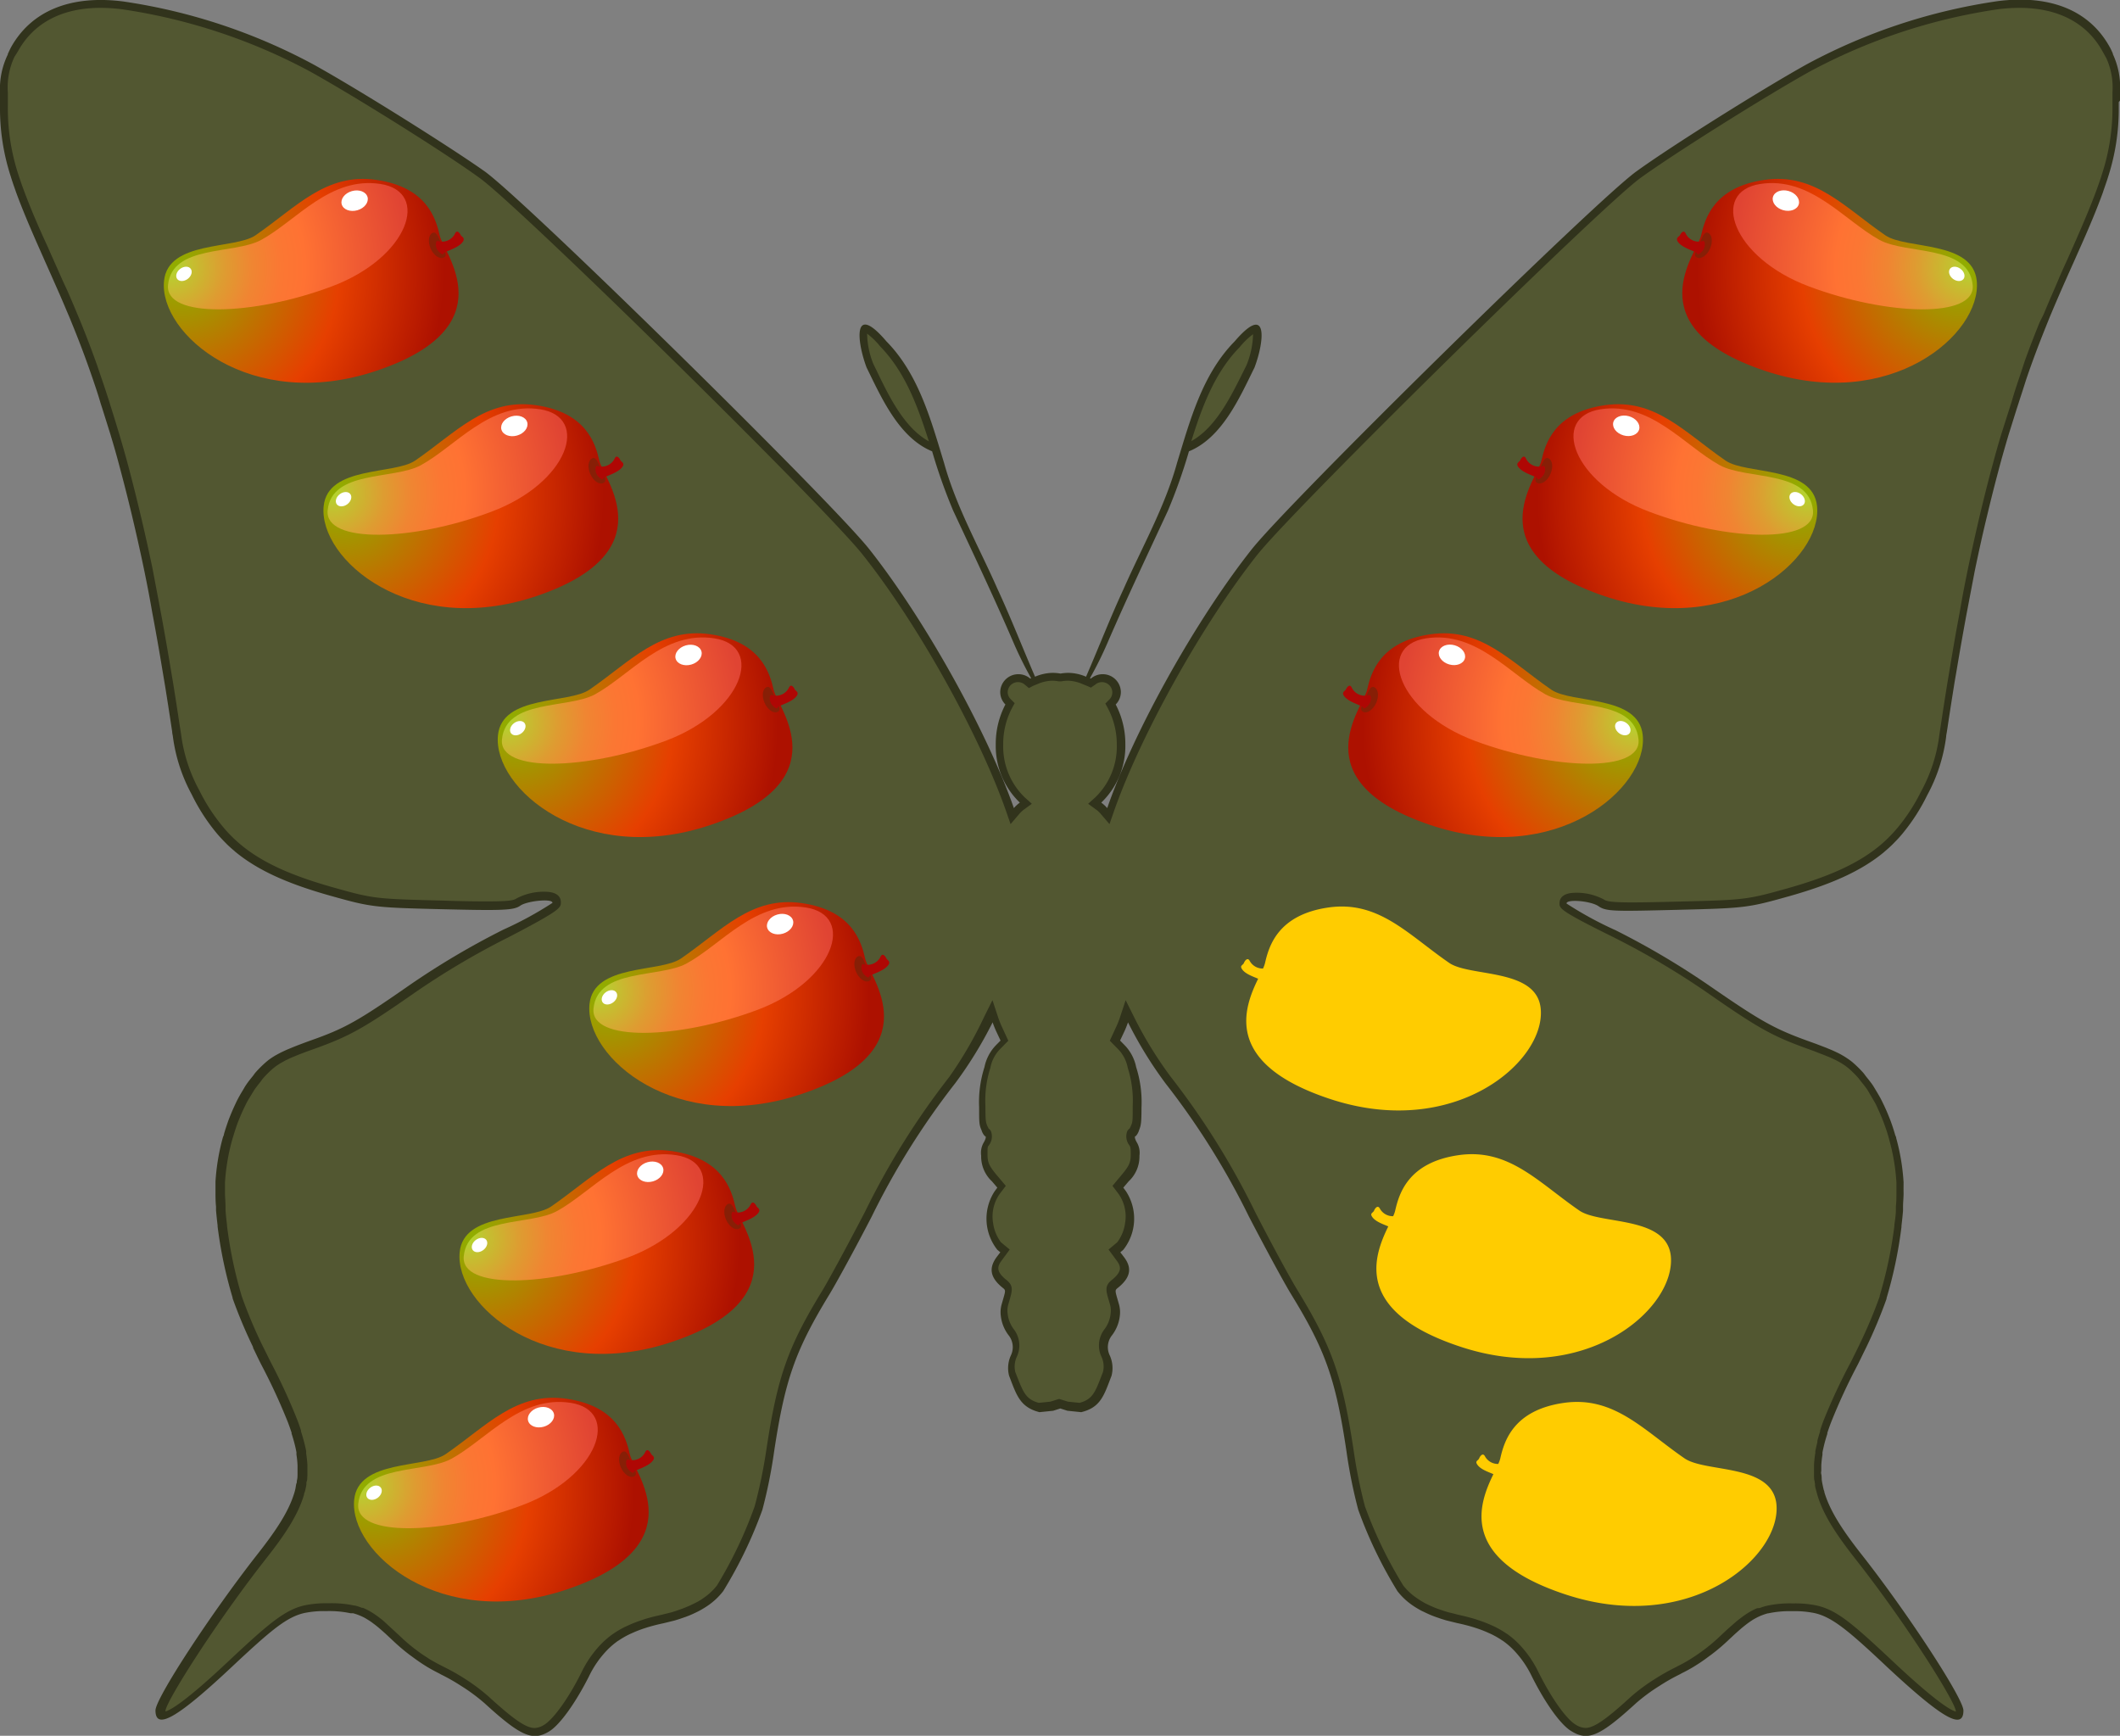 <svg id="Layer_1" data-name="Layer 1" xmlns="http://www.w3.org/2000/svg" xmlns:xlink="http://www.w3.org/1999/xlink" viewBox="0 0 270.26 221.26"><rect x="0" y="0" width="270.26" height="221.26" fill="#808080" stroke="none"/><defs><style>.cls-1{fill:#31331c;}.cls-2{fill:#525731;}.cls-3{fill:url(#radial-gradient);}.cls-4{fill:url(#radial-gradient-2);}.cls-5{fill:#871f06;}.cls-6{fill:#af0704;}.cls-7{fill:#fff;}.cls-8{fill:url(#radial-gradient-3);}.cls-9{fill:url(#radial-gradient-4);}.cls-10{fill:url(#radial-gradient-5);}.cls-11{fill:url(#radial-gradient-6);}.cls-12{fill:url(#radial-gradient-7);}.cls-13{fill:url(#radial-gradient-8);}.cls-14{fill:url(#radial-gradient-9);}.cls-15{fill:url(#radial-gradient-10);}.cls-16{fill:url(#radial-gradient-11);}.cls-17{fill:url(#radial-gradient-12);}.cls-18{fill:url(#radial-gradient-13);}.cls-19{fill:url(#radial-gradient-14);}.cls-20{fill:url(#radial-gradient-15);}.cls-21{fill:url(#radial-gradient-16);}.cls-22{fill:url(#radial-gradient-17);}.cls-23{fill:url(#radial-gradient-18);}.cls-24{fill:#fc0;}</style><radialGradient id="radial-gradient" cx="77.33" cy="126.87" r="33.53" gradientUnits="userSpaceOnUse"><stop offset="0" stop-color="#8cb300"/><stop offset="0.32" stop-color="#bd7400"/><stop offset="0.6" stop-color="#e63f00"/><stop offset="1" stop-color="#ad1100"/></radialGradient><radialGradient id="radial-gradient-2" cx="76.2" cy="126.28" r="30.24" gradientUnits="userSpaceOnUse"><stop offset="0" stop-color="#b2d62f"/><stop offset="0.09" stop-color="#c6bd30"/><stop offset="0.22" stop-color="#de9c31"/><stop offset="0.34" stop-color="#f08532"/><stop offset="0.46" stop-color="#fb7733"/><stop offset="0.56" stop-color="#ff7233"/><stop offset="1" stop-color="#e04433"/></radialGradient><radialGradient id="radial-gradient-3" cx="60.77" cy="158.44" r="33.53" xlink:href="#radial-gradient"/><radialGradient id="radial-gradient-4" cx="59.64" cy="157.86" r="30.24" xlink:href="#radial-gradient-2"/><radialGradient id="radial-gradient-5" cx="47.33" cy="190.01" r="33.53" xlink:href="#radial-gradient"/><radialGradient id="radial-gradient-6" cx="46.2" cy="189.43" r="30.24" xlink:href="#radial-gradient-2"/><radialGradient id="radial-gradient-7" cx="-502.83" cy="34.65" r="33.53" gradientTransform="matrix(-1, 0, 0, 1, -253.02, 0)" xlink:href="#radial-gradient"/><radialGradient id="radial-gradient-8" cx="-503.96" cy="34.06" r="30.24" gradientTransform="matrix(-1, 0, 0, 1, -253.02, 0)" xlink:href="#radial-gradient-2"/><radialGradient id="radial-gradient-9" cx="-482.48" cy="63.37" r="33.53" gradientTransform="matrix(-1, 0, 0, 1, -253.02, 0)" xlink:href="#radial-gradient"/><radialGradient id="radial-gradient-10" cx="-483.61" cy="62.78" r="30.24" gradientTransform="matrix(-1, 0, 0, 1, -253.02, 0)" xlink:href="#radial-gradient-2"/><radialGradient id="radial-gradient-11" cx="-460.26" cy="92.56" r="33.53" gradientTransform="matrix(-1, 0, 0, 1, -253.02, 0)" xlink:href="#radial-gradient"/><radialGradient id="radial-gradient-12" cx="-461.4" cy="91.97" r="30.24" gradientTransform="matrix(-1, 0, 0, 1, -253.02, 0)" xlink:href="#radial-gradient-2"/><radialGradient id="radial-gradient-13" cx="-2811.17" cy="34.65" r="33.53" gradientTransform="translate(2834.25)" xlink:href="#radial-gradient"/><radialGradient id="radial-gradient-14" cx="-2812.3" cy="34.06" r="30.24" gradientTransform="translate(2834.25)" xlink:href="#radial-gradient-2"/><radialGradient id="radial-gradient-15" cx="-2790.81" cy="63.37" r="33.53" gradientTransform="translate(2834.25)" xlink:href="#radial-gradient"/><radialGradient id="radial-gradient-16" cx="-2791.95" cy="62.78" r="30.24" gradientTransform="translate(2834.25)" xlink:href="#radial-gradient-2"/><radialGradient id="radial-gradient-17" cx="-2768.6" cy="92.56" r="33.53" gradientTransform="translate(2834.25)" xlink:href="#radial-gradient"/><radialGradient id="radial-gradient-18" cx="-2769.73" cy="91.97" r="30.24" gradientTransform="translate(2834.25)" xlink:href="#radial-gradient-2"/></defs><title>mango3.1</title><path class="cls-1" d="M270.26,12.79c0-.35,0-.69,0-1v-.05a10,10,0,0,0-.91-4.84l0-.07c-.13-.3-.26-.59-.42-.87l0,0c-2.56-4.6-7.5-6.66-14.23-5.82a73.5,73.5,0,0,0-24.38,8.06c-5.87,3.27-17.51,10.59-21.74,13.67-5.35,3.89-44.12,42-49,48.14-7.07,8.93-15,23.09-18.43,33a4.38,4.38,0,0,0-.76-.7,10,10,0,0,0,3.07-7.43,10.81,10.81,0,0,0-1.23-5.08,2.24,2.24,0,0,0,.66-1.58,2.31,2.31,0,0,0-2.34-2.28,2.33,2.33,0,0,0-1.49.56l-.11-.05a47.57,47.57,0,0,0,2.24-4.52c2.45-5.67,5.1-11.24,7.7-16.84a69.71,69.71,0,0,0,2.68-7.56c4.25-1.74,6.49-6.91,8.36-10.69,1.3-3.45,1.73-8.29-2.53-3.33-4.12,4.19-5.67,10-7.35,15.5-1.56,5.64-4.47,10.74-6.81,16.06-1.71,3.68-3.17,7.47-4.79,11.19a5.88,5.88,0,0,0-2.25-.49,5.81,5.81,0,0,0-1,.09,5.81,5.81,0,0,0-1-.09,5.88,5.88,0,0,0-2.25.49c-1.61-3.72-3.08-7.51-4.79-11.19-2.34-5.32-5.25-10.42-6.81-16.06-1.67-5.46-3.23-11.31-7.35-15.5-4.26-5-3.82-.12-2.53,3.33,1.86,3.78,4.11,8.95,8.36,10.69a69.74,69.74,0,0,0,2.68,7.56c2.61,5.59,5.26,11.17,7.7,16.84a47.57,47.57,0,0,0,2.24,4.52l-.11.05a2.33,2.33,0,0,0-1.49-.56,2.31,2.31,0,0,0-2.34,2.28,2.24,2.24,0,0,0,.66,1.58,10.81,10.81,0,0,0-1.23,5.08,10,10,0,0,0,3.07,7.43,4.36,4.36,0,0,0-.76.7c-3.47-9.89-11.36-24.05-18.43-33-4.87-6.15-43.65-44.25-49-48.14C57.55,18.84,45.91,11.52,40,8.24A73.5,73.5,0,0,0,15.66.18C8.93-.66,4,1.41,1.42,6l0,0c-.15.28-.28.57-.42.87l0,.07A10,10,0,0,0,0,11.75v.05c0,.3,0,.64,0,1,0,0,0,.07,0,.11H0c0,.22,0,.43,0,.67a28.09,28.09,0,0,0,1.36,8.88l.1.32q.21.66.47,1.38l.12.35h0c.75,2.05,1.76,4.46,3.1,7.47l.56,1.27c.71,1.58,1.33,3,1.91,4.31h0c.44,1,.85,2,1.24,2.9h0l.32.79h0l.09.22c.95,2.33,1.76,4.51,2.56,6.84h0c.34,1,.68,2,1,3.11h0l.23.71h0l.49,1.56h0l.52,1.66.08.27c.34,1.12.68,2.3,1,3.51l.24.9c.46,1.72.92,3.54,1.37,5.41h0c.55,2.31,1.1,4.73,1.63,7.28.35,1.7.69,3.45,1,5.25h0l.06.32q.66,3.51,1.28,7.27c.11.64.21,1.26.32,1.9q.42,2.62.83,5.35l.07.45h0c0,.19.05.37.08.55h0a21.19,21.19,0,0,0,2.42,7.48,24.5,24.5,0,0,0,3.09,4.82l.2.24q.38.44.78.85l.37.38q.44.43.92.83l.2.18h0c2.9,2.38,6.69,4.07,12.14,5.6,5.17,1.45,5.56,1.5,14.27,1.71,7.83.19,9.08.13,9.92-.46s4.09-.95,4.09-.35a46.06,46.06,0,0,1-6.26,3.41,100.75,100.75,0,0,0-12.1,7.17c-6.46,4.5-8.15,5.45-12.58,7-.74.27-1.35.5-1.91.72l-.22.09-.75.31-.29.13-.55.26-.32.17-.4.22-.38.24-.25.17q-.29.21-.56.45h0a14.3,14.3,0,0,0-1.25,1.24c-.14.15-.26.35-.4.52-.26.32-.52.64-.77,1s-.32.52-.48.78-.42.7-.62,1.08-.26.53-.39.8c-.2.43-.4.88-.58,1.33-.1.25-.2.49-.29.75-.19.54-.37,1.08-.53,1.64,0,.15-.1.28-.14.43h0a27.24,27.24,0,0,0-.94,5.64h0c0,.44,0,.89,0,1.33s0,1.19.07,1.85c0,.15,0,.3,0,.46q.08.93.2,1.93l0,.13a55.69,55.69,0,0,0,1.91,9.07l0,.08a62.12,62.12,0,0,0,2.61,6.22l0,.09.51,1.06.11.23.33.67h0l.16.31a75.82,75.82,0,0,1,3.34,7.25h0c.17.45.32.88.46,1.3l0,.12c.13.39.24.77.34,1.14l.06.24c.09.34.16.68.22,1,0,.1,0,.19,0,.29a12.37,12.37,0,0,1,.14,1.38c0,.22,0,.43,0,.65s0,.31,0,.47,0,.49-.06.73,0,.29-.07.43-.09.49-.15.74-.07.28-.11.42c-.7,2.37-2.26,4.76-4.72,7.89-5.9,7.52-13,18.37-13,19.91,0,2.56,2.75,1,9.7-5.52,4.35-4.08,6.4-5.85,8.31-6.6a6.67,6.67,0,0,1,.73-.24l.2-.05a12.38,12.38,0,0,1,2.85-.25,13,13,0,0,1,3.07.27H45a6.3,6.3,0,0,1,.73.24l.13.05a6.67,6.67,0,0,1,.69.33l.15.09c.23.14.47.29.71.46l.13.1c.26.19.53.4.82.65h0c.31.27.65.56,1,.89h0l.92.86a24.3,24.3,0,0,0,2,1.68h0l.2.14q.7.53,1.42,1l.49.31q.78.47,1.59.87l.25.14a24.83,24.83,0,0,1,2.55,1.45,23.39,23.39,0,0,1,3,2.22c4.62,4.22,6.13,4.87,8.25,3.57,1.35-.84,3.32-3.58,5.05-7a12.73,12.73,0,0,1,2.4-3.43,9.89,9.89,0,0,1,1.29-1.09l.09-.05a11.1,11.1,0,0,1,1.41-.81l.4-.18a15.17,15.17,0,0,1,1.45-.56l.37-.12c.66-.2,1.36-.38,2.12-.54l.61-.15.77-.19.62-.19.81-.28.47-.18q.52-.22,1-.46l.18-.09a11.85,11.85,0,0,0,1.12-.67h0a8.65,8.65,0,0,0,2-1.87,55.46,55.46,0,0,0,5-10.38,63.88,63.88,0,0,0,1.5-7.45c1.38-9.13,2.7-12.86,7-19.93.92-1.5,3.37-6,5.44-10a96.81,96.81,0,0,1,10.65-17,51.59,51.59,0,0,0,4.76-7.75,12.33,12.33,0,0,0,.54,1.32l.47,1-.6.61a5.59,5.59,0,0,0-1.45,2.78,14.62,14.62,0,0,0-.68,5.12c0,1.94,0,2.24.31,2.92a1.85,1.85,0,0,0,.42.75c.21,0,.13.36-.18.88a2.61,2.61,0,0,0-.29,1.61,4.32,4.32,0,0,0,1.38,3.28l.68.8-.34.46a6.38,6.38,0,0,0,.34,7.46l.38.32-.46.6c-1,1.36-.86,2.54.6,3.79.6.51.6.26.05,2.18a3.71,3.71,0,0,0-.13,1.51,5,5,0,0,0,1,2.5,2.42,2.42,0,0,1,.29,2.56,3.89,3.89,0,0,0-.23,2.6c.94,2.43,1.36,4,3.87,4.64l1.75-.18.91-.29.91.29,1.75.18c2.52-.6,2.93-2.21,3.87-4.64a3.89,3.89,0,0,0-.23-2.6,2.42,2.42,0,0,1,.29-2.56,5,5,0,0,0,1-2.5,3.7,3.7,0,0,0-.13-1.51c-.55-1.92-.55-1.67.05-2.18,1.46-1.25,1.64-2.43.6-3.79l-.46-.6.38-.32a6.38,6.38,0,0,0,.34-7.46l-.34-.46.68-.8a4.32,4.32,0,0,0,1.38-3.28,2.61,2.61,0,0,0-.29-1.61c-.31-.52-.38-.88-.18-.88a1.86,1.86,0,0,0,.42-.75c.27-.68.3-1,.31-2.92a14.63,14.63,0,0,0-.68-5.12,5.59,5.59,0,0,0-1.45-2.78l-.6-.61.47-1a12.33,12.33,0,0,0,.54-1.32,51.58,51.58,0,0,0,4.76,7.75,96.81,96.81,0,0,1,10.65,17c2.08,4,4.53,8.53,5.44,10,4.33,7.07,5.64,10.8,7,19.93a63.88,63.88,0,0,0,1.5,7.45,55.45,55.45,0,0,0,5,10.38,8.62,8.62,0,0,0,2,1.86h0a11.87,11.87,0,0,0,1.13.67l.18.08q.48.24,1,.46l.47.18.81.28.62.19.77.19.61.15c.76.16,1.46.34,2.12.54l.37.12a15.09,15.09,0,0,1,1.45.56l.4.18a11.1,11.1,0,0,1,1.41.81l.09.05a9.91,9.91,0,0,1,1.29,1.09,12.73,12.73,0,0,1,2.4,3.43c1.73,3.46,3.7,6.21,5.05,7,2.12,1.31,3.63.66,8.25-3.57a23.35,23.35,0,0,1,3-2.21,24.87,24.87,0,0,1,2.57-1.46l.25-.14q.82-.4,1.59-.87l.49-.31q.72-.46,1.42-1l.2-.14h0a24.27,24.27,0,0,0,2-1.67l.92-.86h0c.36-.33.69-.62,1-.89h0c.29-.24.56-.45.82-.65l.13-.09c.24-.17.48-.33.71-.46l.15-.08a6.69,6.69,0,0,1,.69-.33l.13-.05a6.31,6.31,0,0,1,.74-.24h.06a13,13,0,0,1,3.07-.27,12.38,12.38,0,0,1,2.85.25l.2.05a6.65,6.65,0,0,1,.73.24c1.92.76,4,2.53,8.31,6.6,7,6.52,9.7,8.08,9.7,5.52,0-1.53-7.08-12.39-13-19.91-2.46-3.13-4-5.52-4.72-7.89,0-.14-.08-.28-.11-.41s-.11-.5-.16-.75-.05-.29-.07-.43,0-.48-.06-.73,0-.31,0-.47,0-.42,0-.63a12.35,12.35,0,0,1,.15-1.39c0-.09,0-.19,0-.28.06-.33.14-.66.22-1l.06-.24q.15-.56.34-1.14l0-.12c.14-.42.29-.85.46-1.3h0a75.54,75.54,0,0,1,3.34-7.25l.16-.31h0l.33-.67.11-.23.49-1,.06-.12a62.15,62.15,0,0,0,2.6-6.21l0-.08a55.66,55.66,0,0,0,1.9-9.07l0-.14q.12-1,.2-1.93c0-.16,0-.31,0-.46,0-.66.08-1.29.07-1.84s0-.88,0-1.33h0a27.24,27.24,0,0,0-.94-5.64h0c0-.15-.1-.28-.14-.43-.16-.56-.34-1.11-.53-1.64-.09-.25-.19-.5-.29-.74-.18-.46-.38-.9-.58-1.33-.13-.27-.26-.54-.39-.8s-.41-.73-.62-1.08-.31-.53-.48-.78-.51-.68-.77-1c-.14-.17-.26-.36-.4-.52a14.3,14.3,0,0,0-1.25-1.24h0c-.18-.16-.37-.31-.57-.45l-.25-.17-.37-.24-.4-.23-.32-.17-.55-.26-.29-.13-.75-.31-.23-.09-1.05-.4h0l-.86-.31c-4.42-1.59-6.12-2.54-12.58-7a100.75,100.75,0,0,0-12.1-7.17,46.06,46.06,0,0,1-6.26-3.41c0-.6,3.12-.33,4.09.35s2.08.65,9.92.46c8.71-.21,9.1-.26,14.27-1.71,5.44-1.53,9.24-3.22,12.14-5.6h0l.2-.18q.48-.4.92-.83l.36-.37q.41-.41.79-.86l.2-.24a24.51,24.51,0,0,0,3.09-4.82,21.19,21.19,0,0,0,2.42-7.48h0c0-.18.05-.36.08-.55h0l.07-.45q.41-2.73.83-5.35c.1-.65.21-1.26.32-1.9q.63-3.76,1.28-7.28l.06-.31h0c.34-1.8.68-3.56,1-5.25.53-2.55,1.07-5,1.63-7.28h0c.45-1.89.91-3.71,1.37-5.43l.23-.87c.33-1.21.67-2.39,1-3.51l.09-.3.51-1.63h0l.49-1.56h0l.23-.71h0c.35-1.09.69-2.12,1-3.11h0c.79-2.33,1.61-4.5,2.55-6.83l.09-.23h0l.32-.79h0c.38-.92.79-1.88,1.23-2.9h0c.58-1.33,1.2-2.73,1.91-4.31l.55-1.24c1.35-3,2.36-5.43,3.11-7.49h0l.12-.36q.25-.71.47-1.37l.1-.32a28.08,28.08,0,0,0,1.36-8.87c0-.25,0-.45,0-.67h0S270.26,12.83,270.26,12.79Z"/><path class="cls-2" d="M202.11,220.26a2.48,2.48,0,0,1-1.3-.46c-1-.61-2.81-2.9-4.68-6.64a13.76,13.76,0,0,0-2.59-3.69,10.77,10.77,0,0,0-1.42-1.2l-.12-.07a12.07,12.07,0,0,0-1.51-.87l-.35-.16a16.43,16.43,0,0,0-1.63-.63l-.38-.13c-.73-.22-1.46-.41-2.21-.57l-.32-.08-.25-.07-.74-.18-.56-.17-.78-.27-.44-.17c-.33-.14-.64-.28-.94-.43l-.11-.05a10.75,10.75,0,0,1-1-.6l-.09-.06a7.62,7.62,0,0,1-1.79-1.64A54.54,54.54,0,0,1,174,192a64,64,0,0,1-1.46-7.28c-1.41-9.29-2.75-13.09-7.16-20.3-.9-1.47-3.33-5.94-5.41-10a97.9,97.9,0,0,0-10.73-17.17,50.23,50.23,0,0,1-4.66-7.59l-1.08-2.17-.76,2.3a11.21,11.21,0,0,1-.5,1.22l-.76,1.65,1.08,1.1a4.64,4.64,0,0,1,1.21,2.37,13.68,13.68,0,0,1,.63,4.83c0,1.91,0,2.06-.23,2.55-.06.14-.11.25-.15.33a1.08,1.08,0,0,0-.31.34,1.84,1.84,0,0,0,.28,1.83c.11.19.16.27.16,1.1,0,1-.14,1.43-1.15,2.64l-1.18,1.41.82,1.09a5,5,0,0,1,.79,3.64,5.23,5.23,0,0,1-1,2.46l-1.11.93,1,1.36c.62.81.72,1.41-.46,2.42l-.14.11c-.91.74-.74,1.34-.35,2.65l.13.45a2.74,2.74,0,0,1,.09,1.12,4,4,0,0,1-.82,2.09,3.39,3.39,0,0,0-.38,3.41,2.94,2.94,0,0,1,.22,2l-.2.51c-.77,2-1.13,3-2.8,3.42l-1.47-.15-1.12-.35-1.12.35-1.47.15c-1.67-.44-2-1.4-2.8-3.42l-.2-.51a3,3,0,0,1,.22-2,3.38,3.38,0,0,0-.38-3.41,4,4,0,0,1-.82-2.09,2.75,2.75,0,0,1,.09-1.12l.13-.45c.38-1.31.56-1.91-.35-2.65l-.14-.11c-1.18-1-1.08-1.61-.46-2.42l1-1.36-1.12-.93a5.24,5.24,0,0,1-1-2.46,5,5,0,0,1,.79-3.63l.83-1.1-1.19-1.41c-1-1.21-1.14-1.63-1.14-2.64,0-.83,0-.9.15-1.09a1.85,1.85,0,0,0,.28-1.84,1.09,1.09,0,0,0-.31-.34c0-.08-.09-.19-.15-.33-.2-.49-.23-.64-.24-2.55a13.68,13.68,0,0,1,.63-4.83,4.64,4.64,0,0,1,1.21-2.37l1.08-1.1-.76-1.65a11.63,11.63,0,0,1-.5-1.22l-.76-2.3-1.08,2.17A50.33,50.33,0,0,1,121,137.3a97.78,97.78,0,0,0-10.73,17.17c-2.08,4-4.51,8.49-5.41,10-4.42,7.21-5.75,11-7.16,20.3A64,64,0,0,1,96.21,192,54.47,54.47,0,0,1,91.4,202.1a7.66,7.66,0,0,1-1.79,1.65l-.08.06c-.33.22-.64.4-1,.57l-.17.08c-.29.15-.6.29-.93.42l-.37.15-.82.29-.59.19-.67.17-.33.08-.31.08c-.75.16-1.48.34-2.21.57l-.38.13a15.91,15.91,0,0,0-1.55.6l-.44.2a12,12,0,0,0-1.53.88l-.09.06a10.78,10.78,0,0,0-1.42,1.2,13.77,13.77,0,0,0-2.59,3.69c-1.87,3.75-3.7,6-4.68,6.64a2.48,2.48,0,0,1-1.3.46c-1.08,0-2.63-1.06-5.75-3.91A24.3,24.3,0,0,0,59.27,214a25.52,25.52,0,0,0-2.67-1.51l-.25-.13c-.51-.25-1-.53-1.51-.82l-.46-.3c-.46-.29-.92-.61-1.36-.95l-.19-.14A23.33,23.33,0,0,1,51,208.57l-.94-.87-1.24-1.14v0l-.67-.52-.16-.11c-.25-.18-.51-.35-.77-.5l-.17-.1a7.5,7.5,0,0,0-.79-.38l-.12,0a7.78,7.78,0,0,0-.88-.29l-.1,0a13.67,13.67,0,0,0-3.28-.29,13.56,13.56,0,0,0-3.08.27l-.24.06a7.43,7.43,0,0,0-.83.27c-2.13.84-4.27,2.72-8.63,6.81-5.31,5-7.29,6.18-8,6.38,0,0,0-.08,0-.13.21-1.37,6.47-11.26,12.77-19.29,2.37-3,4.11-5.57,4.89-8.22,0-.15.09-.31.13-.46s.12-.54.17-.81l0-.1c0-.12,0-.25.06-.37s.05-.53.07-.8v-.14c0-.12,0-.25,0-.37s0-.36,0-.55v-.15a13.54,13.54,0,0,0-.16-1.49l0-.31c-.06-.35-.15-.7-.24-1.07l-.07-.26c-.1-.38-.22-.78-.35-1.18l0-.13c-.14-.42-.29-.87-.47-1.33a75.17,75.17,0,0,0-3.38-7.35l-.59-1.19-.5-1a61.36,61.36,0,0,1-2.6-6.19,55.3,55.3,0,0,1-1.89-9v-.13c-.08-.66-.15-1.29-.19-1.89l0-.44c0-.64-.07-1.24-.07-1.78,0-.21,0-.42,0-.63h0l0-.64a26.2,26.2,0,0,1,.91-5.43l.06-.21.06-.19c.16-.54.33-1.07.51-1.58.09-.25.18-.48.28-.72.18-.44.36-.86.56-1.28s.26-.54.37-.76.39-.69.59-1l.13-.22c.11-.18.21-.35.32-.51.23-.33.47-.63.71-.93l.2-.27a2.7,2.7,0,0,1,.16-.21,13.34,13.34,0,0,1,1.16-1.16c.16-.14.33-.27.5-.4l.22-.15.33-.21.36-.2.29-.16.52-.25.27-.12.73-.3.14-.06c.63-.24,1.23-.47,2-.74,4.5-1.61,6.3-2.62,12.81-7.16a100,100,0,0,1,12-7.09C71.5,116,71.5,115.72,71.5,115c0-.5-.27-1.33-2.08-1.33a7.36,7.36,0,0,0-3.58.86c-.35.24-1,.37-3.6.37-1.23,0-2.89,0-5.72-.1-8.67-.21-8.93-.24-14-1.67-5.46-1.53-9.09-3.2-11.77-5.41l-.19-.16c-.3-.26-.59-.52-.87-.79l-.35-.35q-.38-.39-.74-.81l-.19-.23a23.49,23.49,0,0,1-3-4.63,20.17,20.17,0,0,1-2.33-7.2l-.16-1q-.41-2.73-.83-5.36l-.32-1.9c-.37-2.23-.75-4.39-1.12-6.43l-.22-1.19c-.34-1.8-.68-3.57-1-5.27-.42-2-.86-4-1.36-6.14h0l-.28-1.17c-.48-2-.93-3.78-1.37-5.44l-.24-.9c-.31-1.13-.63-2.23-.94-3.29l-.66-2.17c-.17-.54-.75-2.4-.75-2.4-.34-1.05-.67-2.05-1-3l-.44-1.3h0c-.67-1.89-1.36-3.7-2.13-5.6l-.42-1c-.38-.93-.8-1.89-1.24-2.91L8,35.79H8c-.41-.93-.85-1.91-1.33-3-.2-.44-.38-.85-.55-1.25C4.65,28.37,3.71,26.08,3,24.15l-.19-.51q-.21-.61-.4-1.17l-.07-.22A27.14,27.14,0,0,1,1,13.57v-.78c0-.35,0-.68,0-1a9.09,9.09,0,0,1,.82-4.49l.07-.14L2,7l.3-.48C4.3,2.9,7.94,1,12.83,1a22,22,0,0,1,2.71.18,73,73,0,0,1,24,7.94C45.44,12.4,57,19.65,61.19,22.72c5.25,3.82,44,41.91,48.8,48,7,8.8,14.83,22.86,18.27,32.69l.57,1.64,1.13-1.32a3.39,3.39,0,0,1,.58-.54l1-.73-.92-.83a9,9,0,0,1-2.73-6.69A9.83,9.83,0,0,1,129,90.28l.35-.65-.52-.52a1.25,1.25,0,0,1-.37-.88,1.31,1.31,0,0,1,1.34-1.28,1.33,1.33,0,0,1,.85.33l.52.43.52-.28.59-.24a4.88,4.88,0,0,1,1.87-.42,4.77,4.77,0,0,1,.81.08l.17,0,.17,0a4.77,4.77,0,0,1,.81-.08,4.88,4.88,0,0,1,1.87.42l.69.28.4.18.54-.37a1.32,1.32,0,0,1,2.19,1,1.26,1.26,0,0,1-.37.88l-.52.52.35.65a9.82,9.82,0,0,1,1.11,4.61,9,9,0,0,1-2.73,6.69l-.92.83,1,.73a3.36,3.36,0,0,1,.59.54l1.13,1.32.57-1.64c3.45-9.83,11.3-23.89,18.27-32.69,4.78-6,43.55-44.13,48.8-48,4.23-3.07,15.75-10.32,21.63-13.6a73,73,0,0,1,24-7.94A21.94,21.94,0,0,1,257.43,1C262.33,1,266,2.9,268,6.49l.52.93a9,9,0,0,1,.78,4.34c0,.35,0,1.47,0,1.47v.33a27,27,0,0,1-1.32,8.58l-.1.32c-.12.39-.26.79-.41,1.2l-.17.48c-.71,1.94-1.66,4.23-3.08,7.43l-.55,1.24c-.48,1.06-.92,2-1.33,3h0l-.58,1.35c-.44,1-.86,2-1.24,2.91L260,41.12h0c-.68,1.68-1.3,3.28-1.89,4.93v0L257.47,48c-.34,1-.68,2-1,3.13l-.35,1.1h0l-1,3.14h0c-.34,1.13-.68,2.3-1,3.51l-.24.88c-.44,1.64-.89,3.43-1.38,5.46-.62,2.61-1.15,5-1.63,7.31-.35,1.7-.7,3.47-1,5.27l-.22,1.19h0c-.38,2-.75,4.2-1.12,6.43l-.32,1.91q-.42,2.63-.83,5.36l-.15,1a20.21,20.21,0,0,1-2.33,7.2,23.54,23.54,0,0,1-3,4.63l-.19.22q-.36.42-.74.81l-.35.35q-.42.41-.87.79l-.19.16c-2.69,2.21-6.32,3.88-11.77,5.41-5.1,1.43-5.36,1.46-14,1.67-2.83.07-4.49.1-5.72.1-2.58,0-3.26-.13-3.6-.37a7.36,7.36,0,0,0-3.58-.86c-1.81,0-2.08.83-2.08,1.33,0,.67,0,.94,6.82,4.31a99.93,99.93,0,0,1,12,7.09c6.51,4.54,8.31,5.54,12.81,7.16l.85.31,1,.39.16.06.79.32.27.12.53.25.34.18.32.18.31.2.24.16c.17.13.34.26.5.4a13.38,13.38,0,0,1,1.16,1.16c.06.06.11.14.16.21l.2.26c.25.3.49.6.72.93.11.16.21.33.31.51l.13.23c.2.33.4.67.59,1s.25.51.37.77c.2.42.38.84.56,1.28.09.24.19.47.27.71.19.52.36,1,.52,1.59l.06.2.05.2a26.21,26.21,0,0,1,.91,5.43l0,.64h0c0,.21,0,.42,0,.64,0,.54,0,1.14-.07,1.77l0,.45c0,.61-.11,1.23-.19,1.88l0,.13a54.56,54.56,0,0,1-1.87,8.9l0,.1a60.59,60.59,0,0,1-2.55,6.07l-.06.13-.49,1-.59,1.19A75.26,75.26,0,0,0,232.5,181c-.18.46-.33.91-.47,1.34l0,.12c-.13.41-.25.81-.35,1.2l0,.17c-.11.45-.19.8-.26,1.15,0,.07,0,.15,0,.22a13.8,13.8,0,0,0-.17,1.59v.17c0,.17,0,.35,0,.52s0,.24,0,.37v.14c0,.27,0,.54.07.8s0,.24.06.35l0,.12c0,.28.1.55.17.82s.08.3.12.45c.79,2.66,2.52,5.21,4.89,8.23,6.3,8,12.56,17.91,12.77,19.33,0,0,0,.06,0,.09-.73-.2-2.7-1.4-8-6.38-4.36-4.09-6.5-6-8.63-6.81a7.78,7.78,0,0,0-.84-.27l-.24-.06a13.54,13.54,0,0,0-3.08-.27,13.68,13.68,0,0,0-3.3.3,7.18,7.18,0,0,0-.92.29L224,205a7.57,7.57,0,0,0-.78.38l-.16.09c-.27.16-.53.33-.8.52l-.15.11c-.24.18-.49.37-.76.59v0l-1.14,1-.93.87a22.73,22.73,0,0,1-1.88,1.61l-.19.14c-.45.34-.9.65-1.36.95l-.47.3c-.5.3-1,.58-1.51.83l-.18.1A27.21,27.21,0,0,0,211,214a24.17,24.17,0,0,0-3.12,2.31C204.74,219.2,203.18,220.26,202.11,220.26Zm-83.7-164c-3.13-1.73-5.07-5.71-6.65-9l-.43-.88a10.77,10.77,0,0,1-.79-3.85,9.17,9.17,0,0,1,1.66,1.62C115.43,47.46,117,51.84,118.41,56.24Zm33.45,0c1.37-4.4,3-8.78,6.17-12a9.39,9.39,0,0,1,1.71-1.66,11,11,0,0,1-.83,3.94l-.39.79C156.92,50.53,155,54.51,151.85,56.24Z"/><path class="cls-3" d="M75.15,128c.51-5.17,9-4,11.65-5.81,5.24-3.6,9-8,15.42-7.07s7.58,4.9,8.08,7.11,8.57,11.61-8.08,17.21C86.19,144.88,74.48,134.79,75.15,128Z"/><path class="cls-4" d="M96.53,128.74c9.85-3.69,12.62-12.07,6.21-13.06s-10.69,4.66-15.2,7.13c-3.45,1.89-11.37.58-11.88,5.75C75.24,132.85,86.57,132.47,96.53,128.74Z"/><path class="cls-5" d="M110.58,123.48c-.39-.87-.65-1.81-1.18-1.58s-.64,1.13-.26,2,1.13,1.39,1.65,1.16S111,124.35,110.58,123.48Z"/><path class="cls-6" d="M113,122.18c-.11-.25-.46-.75-.72-.28a1.83,1.83,0,0,1-2.21,1c-.29-.09-.33.58-.13,1s.81.89.86.6,2-.66,2.52-1.61C113.5,122.5,113.07,122.36,113,122.18Z"/><ellipse class="cls-7" cx="99.46" cy="117.79" rx="1.71" ry="1.27" transform="translate(-28.28 31.47) rotate(-15.77)"/><ellipse class="cls-7" cx="77.69" cy="127.13" rx="1.08" ry="0.8" transform="translate(-61.12 73.01) rotate(-37.27)"/><path class="cls-8" d="M58.6,159.61c.51-5.17,9-4,11.65-5.81,5.24-3.6,9-8,15.42-7.07s7.58,4.9,8.08,7.11,8.57,11.61-8.08,17.21C69.63,176.45,57.93,166.36,58.6,159.61Z"/><path class="cls-9" d="M80,160.31c9.85-3.69,12.62-12.07,6.21-13.06S75.5,151.91,71,154.38c-3.45,1.89-11.37.58-11.88,5.75C58.69,164.42,70,164,80,160.31Z"/><path class="cls-5" d="M94,155.05c-.39-.87-.65-1.81-1.18-1.58s-.64,1.13-.26,2,1.13,1.39,1.65,1.16S94.41,155.92,94,155.05Z"/><path class="cls-6" d="M96.44,153.76c-.11-.25-.46-.75-.72-.28a1.83,1.83,0,0,1-2.21,1c-.29-.09-.33.58-.13,1s.81.89.86.6,2-.66,2.52-1.61C96.94,154.08,96.52,153.94,96.44,153.76Z"/><ellipse class="cls-7" cx="82.9" cy="149.36" rx="1.71" ry="1.27" transform="translate(-37.48 28.16) rotate(-15.77)"/><ellipse class="cls-7" cx="61.13" cy="158.7" rx="1.08" ry="0.8" transform="translate(-83.62 69.43) rotate(-37.27)"/><path class="cls-10" d="M45.15,191.18c.51-5.17,9-4,11.65-5.81,5.24-3.6,9-8,15.42-7.07s7.58,4.9,8.08,7.11,8.57,11.61-8.08,17.21C56.19,208,44.49,197.93,45.15,191.18Z"/><path class="cls-11" d="M66.54,191.88c9.85-3.69,12.62-12.07,6.21-13.06s-10.69,4.66-15.2,7.13c-3.45,1.89-11.37.58-11.88,5.75C45.25,196,56.57,195.62,66.54,191.88Z"/><path class="cls-5" d="M80.59,186.63c-.39-.87-.65-1.81-1.18-1.58s-.64,1.13-.26,2,1.13,1.39,1.65,1.16S81,187.5,80.59,186.63Z"/><path class="cls-6" d="M83,185.33c-.11-.25-.46-.75-.72-.28a1.83,1.83,0,0,1-2.21,1c-.29-.09-.33.58-.13,1s.81.89.86.6,2-.66,2.52-1.61C83.5,185.65,83.08,185.51,83,185.33Z"/><ellipse class="cls-7" cx="69.46" cy="180.94" rx="1.71" ry="1.27" transform="matrix(0.96, -0.27, 0.27, 0.96, -46.57, 25.7)"/><ellipse class="cls-7" cx="47.69" cy="190.27" rx="1.08" ry="0.8" transform="translate(-105.49 67.74) rotate(-37.27)"/><path class="cls-12" d="M252,35.81c-.51-5.17-9-4-11.65-5.81-5.24-3.6-9-8-15.42-7.07s-7.58,4.9-8.08,7.11-8.57,11.61,8.08,17.21C241,52.66,252.65,42.57,252,35.81Z"/><path class="cls-13" d="M230.61,36.51c-9.85-3.69-12.62-12.07-6.21-13.06s10.69,4.66,15.2,7.13c3.45,1.89,11.37.58,11.88,5.75C251.9,40.62,240.57,40.25,230.61,36.51Z"/><path class="cls-5" d="M216.56,31.26c.39-.87.65-1.81,1.18-1.58s.64,1.13.26,2-1.13,1.39-1.65,1.16S216.17,32.13,216.56,31.26Z"/><path class="cls-6" d="M214.15,30c.11-.25.46-.75.72-.28a1.83,1.83,0,0,0,2.21,1c.29-.09.33.58.13,1s-.81.89-.86.6-2-.66-2.52-1.61C213.64,30.28,214.07,30.14,214.15,30Z"/><ellipse class="cls-7" cx="227.68" cy="25.57" rx="1.27" ry="1.71" transform="translate(141.18 237.73) rotate(-74.23)"/><ellipse class="cls-7" cx="249.45" cy="34.91" rx="0.8" ry="1.08" transform="translate(70.61 212.28) rotate(-52.73)"/><path class="cls-14" d="M231.64,64.53c-.51-5.17-9-4-11.65-5.81-5.24-3.6-9-8-15.42-7.07s-7.58,4.9-8.08,7.11S187.91,70.38,204.56,76C220.6,81.38,232.3,71.29,231.64,64.53Z"/><path class="cls-15" d="M210.25,65.23c-9.85-3.69-12.62-12.07-6.21-13.06s10.69,4.66,15.2,7.13c3.45,1.89,11.37.58,11.88,5.75C231.54,69.34,220.22,69,210.25,65.23Z"/><path class="cls-5" d="M196.21,60c.39-.87.65-1.81,1.18-1.58s.64,1.13.26,2-1.13,1.39-1.65,1.16S195.82,60.85,196.21,60Z"/><path class="cls-6" d="M193.79,58.68c.11-.25.46-.75.72-.28a1.83,1.83,0,0,0,2.21,1c.29-.09.33.58.13,1s-.81.89-.86.6-2-.66-2.52-1.61C193.29,59,193.72,58.86,193.79,58.68Z"/><ellipse class="cls-7" cx="207.33" cy="54.29" rx="1.27" ry="1.71" transform="translate(98.72 239.05) rotate(-74.23)"/><ellipse class="cls-7" cx="229.1" cy="63.63" rx="0.8" ry="1.08" transform="translate(39.73 207.41) rotate(-52.73)"/><path class="cls-16" d="M209.42,93.73c-.51-5.17-9-4-11.65-5.81-5.24-3.6-9-8-15.42-7.07s-7.58,4.9-8.08,7.11-8.57,11.61,8.08,17.21C198.38,110.57,210.09,100.48,209.42,93.73Z"/><path class="cls-17" d="M188,94.43c-9.85-3.69-12.62-12.07-6.21-13.06S192.52,86,197,88.5c3.45,1.89,11.37.58,11.88,5.75C209.33,98.54,198,98.16,188,94.43Z"/><path class="cls-5" d="M174,89.17c.39-.87.65-1.81,1.18-1.58s.64,1.13.26,2-1.13,1.39-1.65,1.16S173.6,90,174,89.17Z"/><path class="cls-6" d="M171.58,87.88c.11-.25.46-.75.72-.28a1.83,1.83,0,0,0,2.21,1c.29-.09.33.58.13,1s-.81.89-.86.6-2-.66-2.52-1.61C171.07,88.2,171.5,88.05,171.58,87.88Z"/><ellipse class="cls-7" cx="185.11" cy="83.48" rx="1.27" ry="1.71" transform="translate(54.45 238.93) rotate(-74.23)"/><ellipse class="cls-7" cx="206.88" cy="92.82" rx="0.8" ry="1.08" transform="translate(7.73 201.24) rotate(-52.73)"/><path class="cls-18" d="M20.91,35.81c.51-5.17,9-4,11.65-5.81,5.24-3.6,9-8,15.42-7.07s7.58,4.9,8.08,7.11S64.64,41.66,48,47.26C31.95,52.66,20.24,42.57,20.91,35.81Z"/><path class="cls-19" d="M42.29,36.51c9.85-3.69,12.62-12.07,6.21-13.06s-10.69,4.66-15.2,7.13c-3.45,1.89-11.37.58-11.88,5.75C21,40.62,32.33,40.25,42.29,36.51Z"/><path class="cls-5" d="M56.34,31.26c-.39-.87-.65-1.81-1.18-1.58s-.64,1.13-.26,2,1.13,1.39,1.65,1.16S56.73,32.13,56.34,31.26Z"/><path class="cls-6" d="M58.75,30c-.11-.25-.46-.75-.72-.28a1.83,1.83,0,0,1-2.21,1c-.29-.09-.33.58-.13,1s.81.89.86.6,2-.66,2.52-1.61C59.25,30.28,58.83,30.14,58.75,30Z"/><ellipse class="cls-7" cx="45.21" cy="25.57" rx="1.71" ry="1.27" transform="translate(-5.25 13.26) rotate(-15.77)"/><ellipse class="cls-7" cx="23.45" cy="34.91" rx="1.08" ry="0.8" transform="translate(-16.35 21.33) rotate(-37.27)"/><path class="cls-20" d="M41.26,64.53c.51-5.17,9-4,11.65-5.81,5.24-3.6,9-8,15.42-7.07s7.58,4.9,8.08,7.11S85,70.38,68.34,76C52.3,81.38,40.6,71.29,41.26,64.53Z"/><path class="cls-21" d="M62.64,65.23c9.85-3.69,12.62-12.07,6.21-13.06s-10.69,4.66-15.2,7.13c-3.45,1.89-11.37.58-11.88,5.75C41.35,69.34,52.68,69,62.64,65.23Z"/><path class="cls-5" d="M76.69,60c-.39-.87-.65-1.81-1.18-1.58s-.64,1.13-.26,2,1.13,1.39,1.65,1.16S77.08,60.85,76.69,60Z"/><path class="cls-6" d="M79.1,58.68c-.11-.25-.46-.75-.72-.28a1.83,1.83,0,0,1-2.21,1c-.29-.09-.33.58-.13,1s.81.89.86.6,2-.66,2.52-1.61C79.61,59,79.18,58.86,79.1,58.68Z"/><ellipse class="cls-7" cx="65.57" cy="54.29" rx="1.71" ry="1.27" transform="translate(-12.29 19.87) rotate(-15.77)"/><ellipse class="cls-7" cx="43.8" cy="63.63" rx="1.08" ry="0.8" transform="translate(-29.59 39.52) rotate(-37.27)"/><path class="cls-22" d="M63.48,93.73c.51-5.17,9-4,11.65-5.81,5.24-3.6,9-8,15.42-7.07s7.58,4.9,8.08,7.11,8.57,11.61-8.08,17.21C74.52,110.57,62.81,100.48,63.48,93.73Z"/><path class="cls-23" d="M84.86,94.43c9.85-3.69,12.62-12.07,6.21-13.06S80.38,86,75.87,88.5c-3.45,1.89-11.37.58-11.88,5.75C63.57,98.54,74.9,98.16,84.86,94.43Z"/><path class="cls-5" d="M98.91,89.17c-.39-.87-.65-1.81-1.18-1.58s-.64,1.13-.26,2,1.13,1.39,1.65,1.16S99.29,90,98.91,89.17Z"/><path class="cls-6" d="M101.32,87.88c-.11-.25-.46-.75-.72-.28a1.83,1.83,0,0,1-2.21,1c-.29-.09-.33.58-.13,1s.81.89.86.6,2-.66,2.52-1.61C101.82,88.2,101.4,88.05,101.32,87.88Z"/><ellipse class="cls-7" cx="87.78" cy="83.48" rx="1.71" ry="1.27" transform="translate(-19.39 27.01) rotate(-15.77)"/><ellipse class="cls-7" cx="66.01" cy="92.82" rx="1.08" ry="0.8" transform="translate(-42.73 58.93) rotate(-37.27)"/><path class="cls-24" d="M196.41,128.56c-.51-5.17-9-4-11.65-5.81-5.24-3.6-9-8-15.42-7.07s-7.58,4.9-8.08,7.11a3.77,3.77,0,0,1-.25.67,1.88,1.88,0,0,1-1.71-1c-.26-.46-.61,0-.72.28s-.5.32-.31.69c.36.7,1.51,1.06,2.12,1.33-1.79,3.67-4.56,10.73,9,15.27C185.37,145.41,197.08,135.31,196.41,128.56Z"/><path class="cls-24" d="M213,160.13c-.51-5.17-9-4-11.65-5.81-5.24-3.6-9-8-15.42-7.07s-7.58,4.9-8.08,7.11a3.77,3.77,0,0,1-.25.67,1.88,1.88,0,0,1-1.71-1c-.26-.46-.61,0-.72.28s-.5.32-.31.69c.36.7,1.51,1.06,2.12,1.33-1.79,3.67-4.56,10.73,9,15.27C201.93,177,213.63,166.88,213,160.13Z"/><path class="cls-24" d="M214.75,185.9c-5.24-3.6-9-8-15.42-7.07s-7.58,4.9-8.08,7.11a3.77,3.77,0,0,1-.25.67,1.88,1.88,0,0,1-1.71-1c-.26-.46-.61,0-.72.28s-.5.32-.31.69c.36.7,1.51,1.06,2.12,1.33-1.79,3.67-4.56,10.73,9,15.27,16,5.4,27.74-4.7,27.08-11.45C225.9,186.54,217.45,187.75,214.75,185.9Z"/></svg>